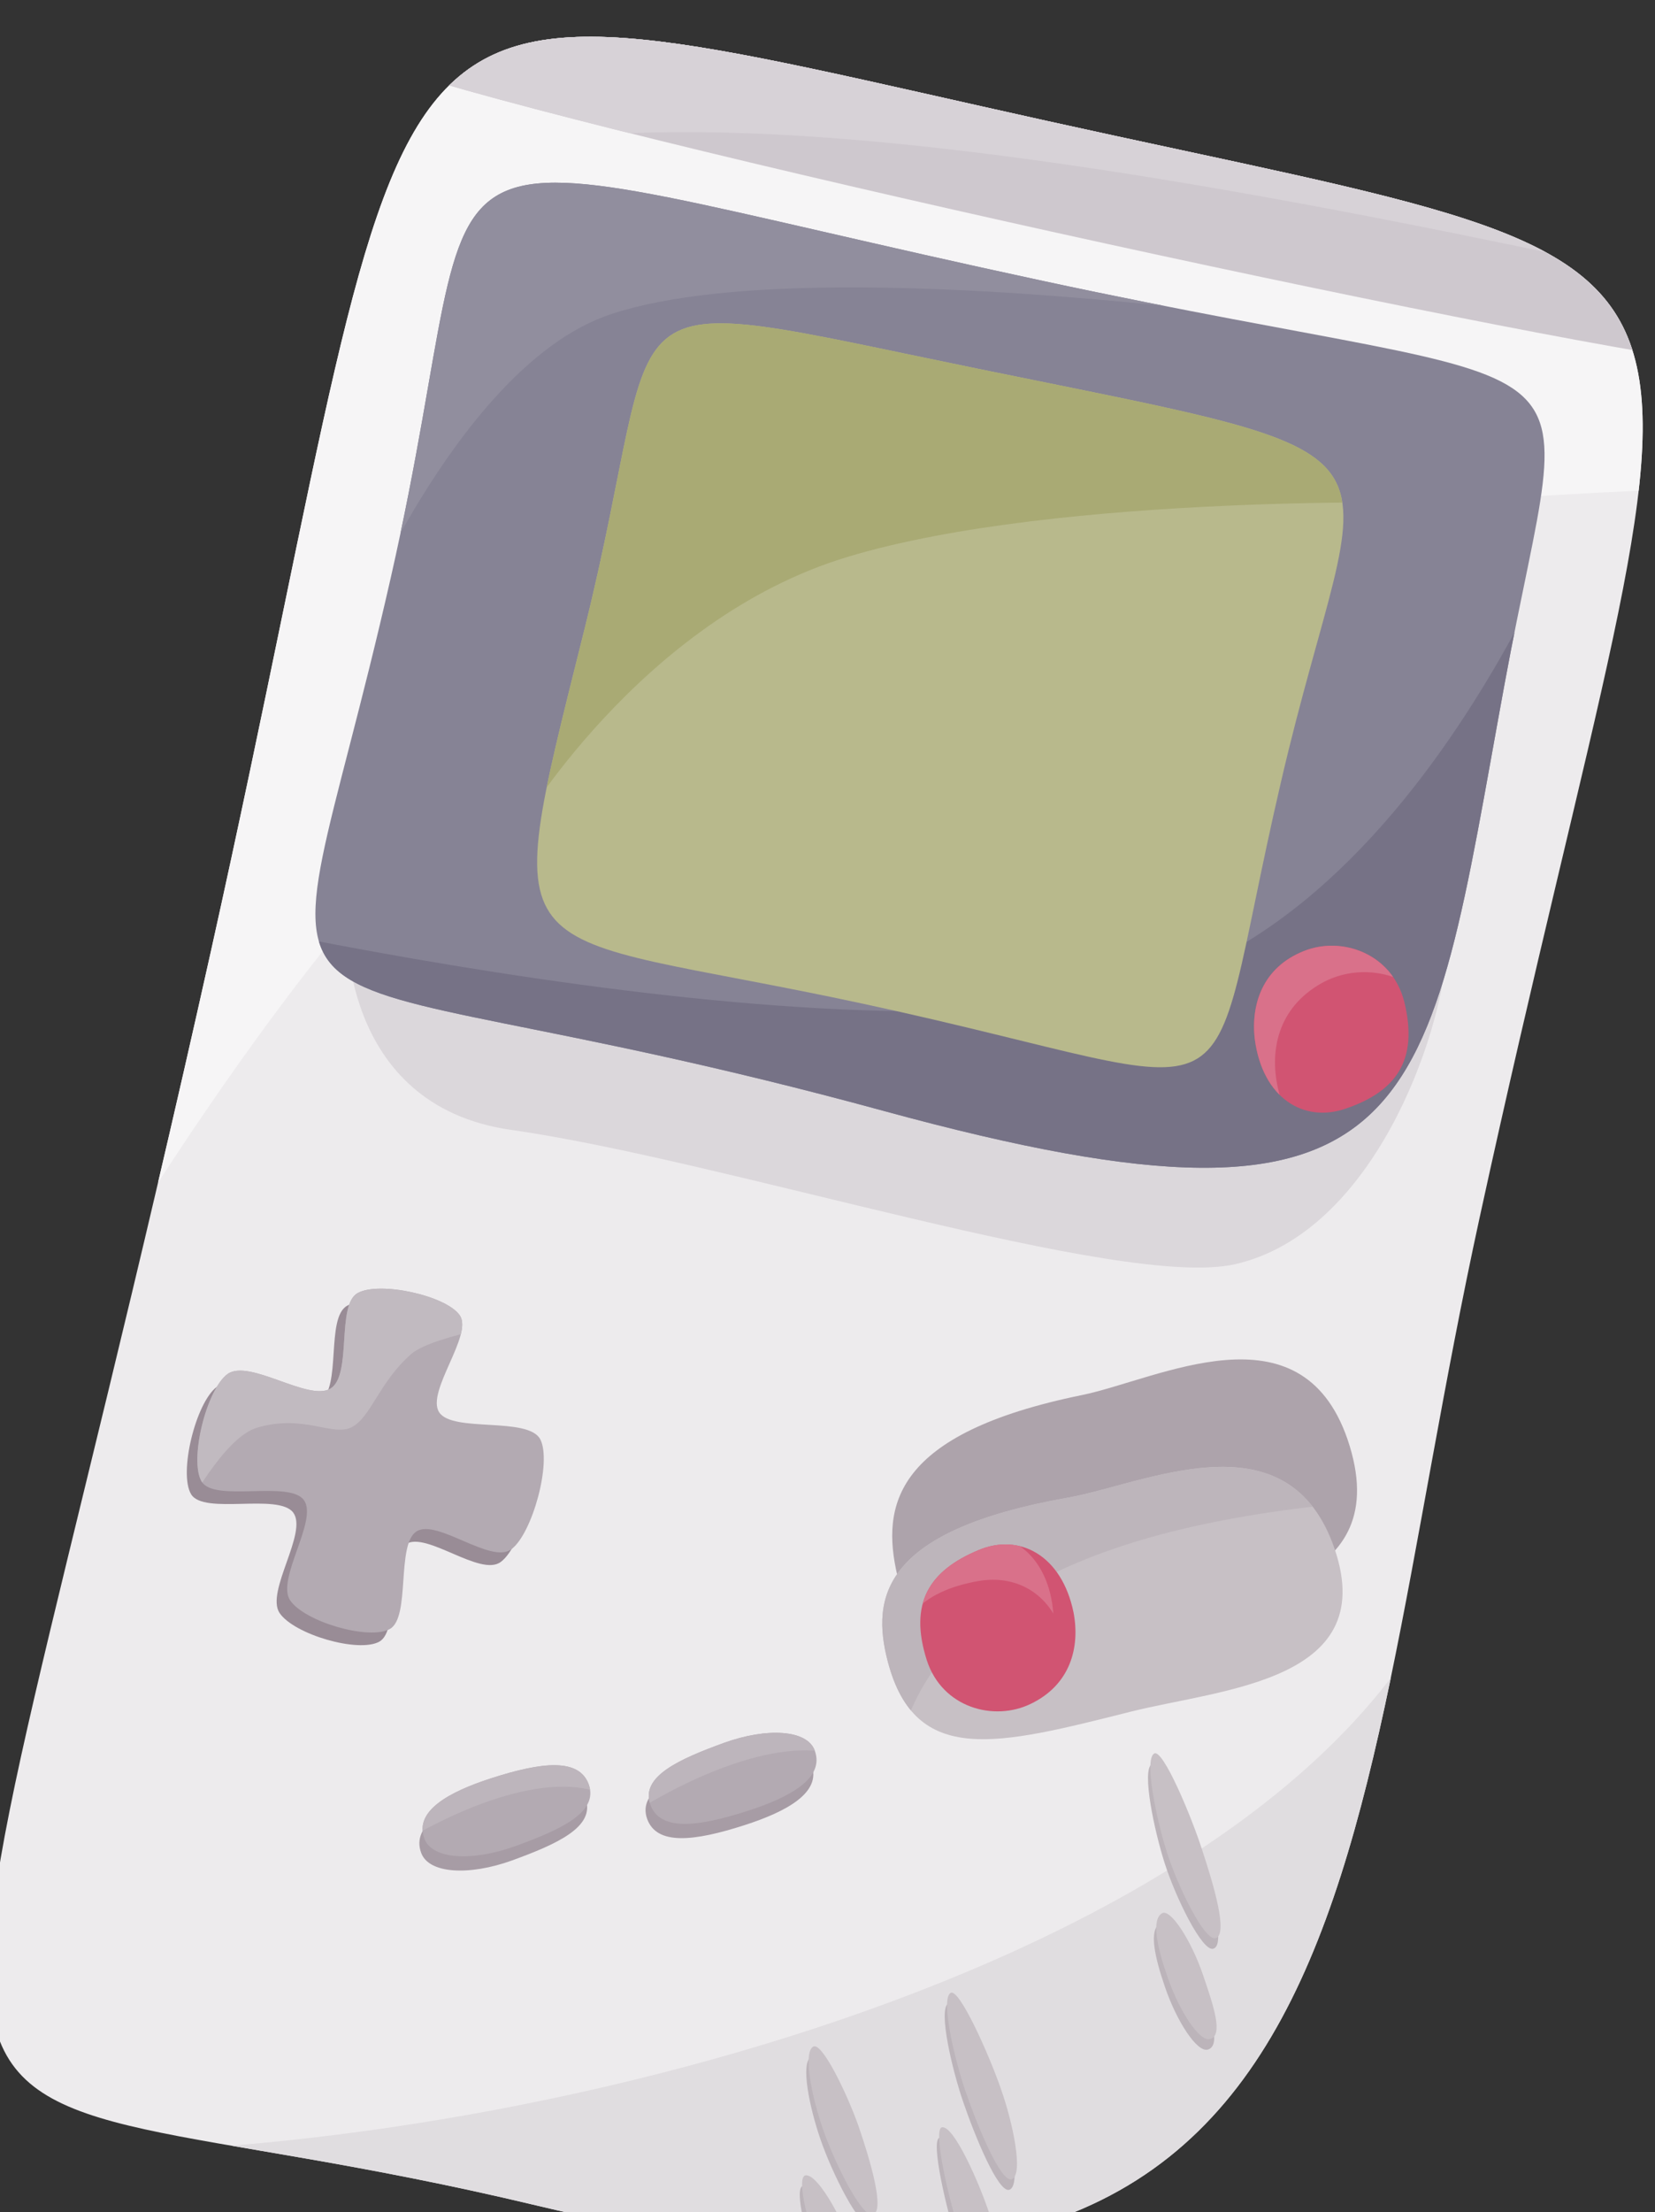 <?xml version="1.0" encoding="UTF-8" standalone="no"?>
<!DOCTYPE svg PUBLIC "-//W3C//DTD SVG 1.1//EN" "http://www.w3.org/Graphics/SVG/1.1/DTD/svg11.dtd">
<svg width="100%" height="100%" viewBox="0 0 351 469" version="1.1" xmlns="http://www.w3.org/2000/svg" xmlns:xlink="http://www.w3.org/1999/xlink" xml:space="preserve" xmlns:serif="http://www.serif.com/" style="fill-rule:evenodd;clip-rule:evenodd;stroke-linejoin:round;stroke-miterlimit:2;">
    <rect x="0" y="0" width="351" height="469" fill="#333333" stroke="none"/>
    <g transform="matrix(1,0,0,1,-21316.6,-3121.15)">
        <g transform="matrix(0.976,0.213,-2.252,10.091,20828.4,-789.427)">
            <g transform="matrix(1,0,0,0.097,-18598.4,0)">
                <path d="M20150.7,3683.6C20315.8,3684.07 20289.8,3669.26 20290.9,3890.55C20291.6,4034.34 20325.9,4140.83 20141.2,4137.12C19986.6,4134.02 20015.8,4187.35 20015.7,3892.75C20015.6,3672.12 19992.4,3683.14 20150.7,3683.6Z" style="fill:rgb(237,235,237);"/>
                <clipPath id="_clip1">
                    <path d="M20150.7,3683.6C20315.8,3684.07 20289.8,3669.26 20290.9,3890.55C20291.6,4034.34 20325.9,4140.83 20141.2,4137.12C19986.6,4134.02 20015.8,4187.35 20015.7,3892.75C20015.6,3672.12 19992.4,3683.14 20150.7,3683.6Z"/>
                </clipPath>
                <g clip-path="url(#_clip1)">
                    <path d="M20303.1,3953.3C20298.9,4045.53 20144.9,4123.41 20047.7,4145.91L20342.2,4154.14L20303.1,3953.3Z" style="fill:rgb(224,221,224);"/>
                    <path d="M19999.1,3991.13C19999.1,3991.13 20035.9,3865.1 20082.1,3823.03C20152,3759.46 20348.5,3719.26 20348.5,3719.26L20256.6,3636.25L19990.1,3645.94L19987.4,3845.17L19999.1,3991.13Z" style="fill:rgb(246,245,246);"/>
                    <path d="M20011.5,3702.12C20061.1,3707.4 20254.5,3707.47 20302.8,3703.33C20311.5,3702.58 20310.3,3678.19 20301.6,3677.28C20252,3672 20053.4,3667.52 20005.1,3671.66C19994.7,3672.55 20001.2,3701.03 20011.5,3702.12Z" style="fill:rgb(206,200,206);"/>
                    <clipPath id="_clip2">
                        <path d="M20011.5,3702.12C20061.1,3707.4 20254.5,3707.47 20302.8,3703.33C20311.5,3702.58 20310.3,3678.19 20301.6,3677.28C20252,3672 20053.4,3667.52 20005.1,3671.66C19994.7,3672.55 20001.2,3701.03 20011.5,3702.12Z"/>
                    </clipPath>
                    <g clip-path="url(#_clip2)">
                        <path d="M19997.3,3772.49C19987,3701.85 20103,3687.94 20288.3,3688.11L20114.6,3649.68L19985.8,3690.48L19997.3,3772.49Z" style="fill:rgb(215,210,215);"/>
                    </g>
                    <path d="M20042.5,3880.57C20042.5,3880.57 20049.1,3918.88 20086.2,3916.13C20131.6,3912.78 20220,3921.71 20242.4,3911.22C20269.7,3898.41 20274.5,3854.63 20271.8,3837.5L20042.5,3880.57Z" style="fill:rgb(219,215,219);"/>
                </g>
            </g>
            <g transform="matrix(1,0,0,0.097,-18598.4,0)">
                <path d="M20157.2,3716.82C20283.4,3716.41 20268.4,3700.39 20271.4,3779.2C20274.9,3871.8 20282.7,3901.61 20162.4,3895.41C20014,3887.77 20035.3,3921.34 20035.7,3807.56C20036.1,3702.77 20008.6,3717.31 20157.2,3716.82Z" style="fill:rgb(134,131,149);"/>
                <clipPath id="_clip3">
                    <path d="M20157.2,3716.82C20283.4,3716.41 20268.4,3700.39 20271.4,3779.2C20274.9,3871.8 20282.7,3901.61 20162.4,3895.41C20014,3887.77 20035.3,3921.34 20035.7,3807.56C20036.1,3702.77 20008.6,3717.31 20157.2,3716.82Z"/>
                </clipPath>
                <g clip-path="url(#_clip3)">
                    <path d="M20281.4,3715.22C20281.4,3715.22 20272.4,3826.2 20209.9,3858.58C20148.4,3890.46 19987.4,3886.07 19987.4,3886.07L20109.2,3927.5L20257.2,3925.43L20328.5,3793.99L20281.4,3715.22Z" style="fill:rgb(118,114,134);"/>
                    <path d="M20027.4,3834.8C20027.4,3834.8 20036.9,3762.07 20069.3,3743.07C20113.1,3717.33 20248.9,3711.08 20248.9,3711.08L20008.3,3705.06L20027.4,3834.8Z" style="fill:rgb(145,142,158);"/>
                </g>
            </g>
            <g transform="matrix(1,0,0,0.097,-18598.4,0)">
                <path d="M20147.8,3737.89C20248.3,3736.58 20230.2,3733.02 20229.6,3809.77C20228.9,3887.57 20241.7,3874 20153.4,3874.21C20075,3874.41 20076.3,3886.28 20078.2,3810.41C20080.2,3733.68 20062.3,3739 20147.8,3737.89Z" style="fill:rgb(184,185,140);"/>
                <clipPath id="_clip4">
                    <path d="M20147.8,3737.89C20248.3,3736.58 20230.2,3733.02 20229.6,3809.77C20228.9,3887.57 20241.7,3874 20153.4,3874.21C20075,3874.41 20076.3,3886.28 20078.2,3810.41C20080.2,3733.68 20062.3,3739 20147.8,3737.89Z"/>
                </clipPath>
                <g clip-path="url(#_clip4)">
                    <path d="M20073.6,3854.24C20073.6,3854.24 20089.2,3804.95 20129.4,3782.62C20170.5,3759.77 20250.2,3744.64 20250.2,3744.64L20153.4,3715.22L20069.2,3721.98L20073.6,3854.24Z" style="fill:rgb(169,170,116);"/>
                </g>
            </g>
            <g transform="matrix(1,0,0,0.097,-18600,0.3)">
                <path d="M20060.7,3977.69C20064.6,3973.93 20058,3960.24 20061.9,3956.76C20065.8,3953.27 20080.4,3953.27 20084.1,3956.76C20087.8,3960.24 20080.6,3974.03 20084.3,3977.69C20088,3981.35 20102.9,3974.54 20106.5,3978.71C20110,3982.89 20109.2,3998.62 20105.6,4002.72C20102.1,4006.83 20088.7,3999.68 20085.1,4003.34C20081.5,4007 20087.9,4021.36 20084.1,4024.68C20080.3,4028 20066.1,4027.04 20062.1,4023.24C20058.2,4019.45 20064.3,4005.32 20060.3,4001.9C20056.3,3998.48 20041.9,4006.48 20038.3,4002.72C20034.7,3998.96 20035,3983.5 20038.7,3979.33C20042.5,3975.16 20056.8,3981.45 20060.7,3977.69Z" style="fill:rgb(153,140,150);"/>
            </g>
            <g transform="matrix(1,0,0,0.097,-18598.4,0)">
                <path d="M20060.7,3977.69C20064.6,3973.93 20058,3960.24 20061.9,3956.76C20065.8,3953.27 20080.4,3953.27 20084.1,3956.76C20087.8,3960.24 20080.6,3974.03 20084.3,3977.69C20088,3981.35 20102.9,3974.54 20106.5,3978.71C20110,3982.89 20109.2,3998.62 20105.6,4002.72C20102.1,4006.83 20088.7,3999.68 20085.1,4003.34C20081.5,4007 20087.9,4021.36 20084.1,4024.68C20080.3,4028 20066.1,4027.04 20062.1,4023.24C20058.2,4019.45 20064.3,4005.32 20060.3,4001.9C20056.3,3998.48 20041.9,4006.48 20038.3,4002.72C20034.7,3998.96 20035,3983.5 20038.7,3979.33C20042.5,3975.16 20056.8,3981.45 20060.7,3977.69Z" style="fill:rgb(179,170,178);"/>
                <clipPath id="_clip5">
                    <path d="M20060.7,3977.69C20064.6,3973.93 20058,3960.24 20061.9,3956.76C20065.8,3953.27 20080.4,3953.27 20084.1,3956.76C20087.8,3960.24 20080.6,3974.03 20084.3,3977.69C20088,3981.35 20102.9,3974.54 20106.5,3978.71C20110,3982.89 20109.2,3998.62 20105.6,4002.72C20102.1,4006.83 20088.7,3999.68 20085.1,4003.34C20081.5,4007 20087.9,4021.36 20084.1,4024.68C20080.3,4028 20066.1,4027.04 20062.1,4023.24C20058.2,4019.45 20064.3,4005.32 20060.3,4001.9C20056.3,3998.48 20041.9,4006.48 20038.3,4002.72C20034.7,3998.96 20035,3983.5 20038.7,3979.33C20042.5,3975.16 20056.8,3981.45 20060.7,3977.69Z"/>
                </clipPath>
                <g clip-path="url(#_clip5)">
                    <path d="M20035.8,4010.37C20036.5,4009.1 20040.8,3992.73 20047.2,3989.14C20056.3,3984.08 20063.4,3987.63 20066.9,3984.7C20070.4,3981.77 20070.5,3974.15 20075.8,3966.95C20079.6,3961.79 20100,3954.14 20100,3954.14L20066.4,3942.23L20039.6,3957.24L20027.1,3982.01C20027.1,3982.01 20035.1,4011.64 20035.8,4010.37Z" style="fill:rgb(193,186,192);"/>
                </g>
            </g>
            <g transform="matrix(1.005,0,0,0.105,-18701.4,-33.849)">
                <path d="M20241.5,4008.32C20259.4,3999.44 20292.7,3990.64 20275.4,3964.33C20259.4,3940.19 20233.6,3960.79 20218.6,3966.95C20181.6,3982.11 20182.3,3996.38 20188.8,4008.98C20199.4,4029.44 20215.4,4021.27 20241.5,4008.32Z" style="fill:rgb(173,163,171);"/>
            </g>
            <g transform="matrix(1,0,0,0.097,-18598.4,0)">
                <path d="M20241.5,4008.32C20259.4,3999.44 20292.7,3990.64 20275.4,3964.33C20259.4,3940.19 20233.6,3960.79 20218.6,3966.95C20181.6,3982.11 20182.3,3996.38 20188.8,4008.98C20199.4,4029.44 20215.4,4021.27 20241.5,4008.32Z" style="fill:rgb(199,192,197);"/>
                <clipPath id="_clip6">
                    <path d="M20241.5,4008.32C20259.4,3999.44 20292.7,3990.64 20275.4,3964.33C20259.4,3940.19 20233.6,3960.79 20218.6,3966.95C20181.6,3982.11 20182.3,3996.38 20188.8,4008.98C20199.4,4029.44 20215.4,4021.27 20241.5,4008.32Z"/>
                </clipPath>
                <g clip-path="url(#_clip6)">
                    <path d="M20195,4028.78C20194,3994.52 20226.4,3970.18 20283.9,3953.3L20185.4,3946.38L20173.9,4021.39L20195,4028.78Z" style="fill:rgb(189,181,187);"/>
                </g>
            </g>
            <g transform="matrix(1,0,0,0.097,-18598.4,0.3)">
                <path d="M20112,4050.94C20121.9,4045.18 20129.3,4042.8 20132.5,4047.81C20135.9,4053.19 20128.6,4058.51 20120.1,4063.89C20111.9,4069.03 20103.4,4070.41 20100.9,4066.34C20097.6,4061.12 20103.9,4055.65 20112,4050.94Z" style="fill:rgb(167,156,165);"/>
            </g>
            <g transform="matrix(-1,0,0,-0.097,21680.3,785.711)">
                <path d="M20112,4050.94C20121.9,4045.18 20129.3,4042.8 20132.5,4047.81C20135.9,4053.19 20128.6,4058.51 20120.1,4063.89C20111.9,4069.03 20103.4,4070.41 20100.9,4066.34C20097.6,4061.12 20103.9,4055.65 20112,4050.94Z" style="fill:rgb(167,156,165);"/>
            </g>
            <g transform="matrix(1,0,0,0.097,-18598.4,0)">
                <path d="M20112,4050.94C20121.9,4045.18 20129.3,4042.8 20132.5,4047.81C20135.9,4053.19 20128.6,4058.51 20120.1,4063.89C20111.9,4069.03 20103.4,4070.41 20100.9,4066.34C20097.6,4061.12 20103.9,4055.65 20112,4050.94Z" style="fill:rgb(179,170,178);"/>
                <clipPath id="_clip7">
                    <path d="M20112,4050.94C20121.9,4045.18 20129.3,4042.8 20132.5,4047.81C20135.9,4053.19 20128.6,4058.51 20120.1,4063.89C20111.9,4069.03 20103.4,4070.41 20100.9,4066.34C20097.6,4061.12 20103.9,4055.65 20112,4050.94Z"/>
                </clipPath>
                <g clip-path="url(#_clip7)">
                    <path d="M20094.2,4070.36C20112.8,4052.27 20130.5,4045.09 20139.8,4050.72L20128.2,4040.71L20098.7,4042.54L20094.2,4070.36Z" style="fill:rgb(189,181,188);"/>
                </g>
            </g>
            <g transform="matrix(-1,0,0,-0.097,21680.3,785.411)">
                <path d="M20112,4050.94C20121.9,4045.18 20129.3,4042.8 20132.5,4047.81C20135.9,4053.19 20128.6,4058.51 20120.1,4063.89C20111.9,4069.03 20103.4,4070.41 20100.9,4066.34C20097.6,4061.12 20103.9,4055.65 20112,4050.94Z" style="fill:rgb(179,170,178);"/>
                <clipPath id="_clip8">
                    <path d="M20112,4050.94C20121.9,4045.18 20129.3,4042.8 20132.5,4047.81C20135.9,4053.19 20128.6,4058.51 20120.1,4063.89C20111.9,4069.03 20103.4,4070.41 20100.9,4066.34C20097.6,4061.12 20103.9,4055.65 20112,4050.94Z"/>
                </clipPath>
                <g clip-path="url(#_clip8)">
                    <g transform="matrix(-1,0,0,-1,40230.2,8115.44)">
                        <path d="M20094.2,4070.36C20112.8,4052.27 20130.5,4045.09 20139.8,4050.72L20128.2,4040.71L20098.7,4042.54L20094.2,4070.36Z" style="fill:rgb(189,181,188);"/>
                    </g>
                </g>
            </g>
            <g transform="matrix(1,0,0,0.097,-18598.4,0)">
                <path d="M20202.4,3981.87C20210.1,3976.43 20219.9,3979.11 20225,3990.42C20228,3997.33 20227.7,4005.49 20220.4,4011.21C20213.6,4016.61 20202.2,4016.07 20196.8,4006.9C20190.4,3995.93 20193.2,3988.31 20202.4,3981.87Z" style="fill:rgb(209,84,114);"/>
                <clipPath id="_clip9">
                    <path d="M20202.4,3981.87C20210.1,3976.43 20219.9,3979.11 20225,3990.42C20228,3997.33 20227.7,4005.49 20220.4,4011.21C20213.6,4016.61 20202.2,4016.07 20196.8,4006.9C20190.4,3995.93 20193.2,3988.31 20202.4,3981.87Z"/>
                </clipPath>
                <g clip-path="url(#_clip9)">
                    <g transform="matrix(1.103,0.248,-0.248,1.103,-1096.94,-5422.83)">
                        <path d="M20202.2,4012.43C20200.1,4011.16 20198.3,4009.34 20196.8,4006.9C20190.4,3995.93 20193.2,3988.31 20202.4,3981.87C20209.6,3976.82 20218.5,3978.77 20223.8,3988.11C20219,3984.96 20213.3,3985.16 20208.4,3988.59C20199.6,3994.8 20196.7,4002.1 20202.2,4012.43Z" style="fill:rgb(217,113,138);"/>
                    </g>
                </g>
            </g>
            <g transform="matrix(-0.998,-0.007,0.068,-0.097,21550.9,903.449)">
                <path d="M20202.4,3981.87C20210.1,3976.43 20219.9,3979.11 20225,3990.42C20228,3997.33 20227.7,4005.49 20220.4,4011.21C20213.6,4016.61 20202.2,4016.07 20196.8,4006.9C20190.4,3995.93 20193.2,3988.31 20202.4,3981.87Z" style="fill:rgb(209,84,114);"/>
                <clipPath id="_clip10">
                    <path d="M20202.4,3981.87C20210.1,3976.43 20219.9,3979.11 20225,3990.42C20228,3997.33 20227.7,4005.49 20220.4,4011.21C20213.6,4016.61 20202.2,4016.07 20196.8,4006.9C20190.4,3995.93 20193.2,3988.31 20202.4,3981.87Z"/>
                </clipPath>
                <g clip-path="url(#_clip10)">
                    <g transform="matrix(-1.134,0.218,-0.219,-1.137,44049,4102.77)">
                        <path d="M20246.7,3991.31C20244.4,3989.28 20242.4,3986.33 20241,3982.48C20238.4,3975.38 20239.3,3967.26 20246.9,3962.04C20254,3957.12 20265.4,3958.43 20270.2,3967.94C20270.3,3968.21 20270.4,3968.48 20270.5,3968.75C20265,3964.24 20257,3964.33 20251.5,3968.12C20243.9,3973.34 20243,3981.46 20245.6,3988.56C20245.9,3989.54 20246.3,3990.45 20246.7,3991.31Z" style="fill:rgb(217,113,138);"/>
                    </g>
                </g>
            </g>
            <g transform="matrix(1,0,0,0.097,-18599.2,-0.022)">
                <path d="M20258,4051.13C20256.2,4052.95 20258.4,4057.95 20262.1,4063.95C20266,4070.32 20271.8,4076.14 20273.9,4074.85C20276.3,4073.4 20273.2,4068.18 20269.3,4061.83C20265.4,4055.46 20259.5,4049.55 20258,4051.13Z" style="fill:rgb(188,180,186);"/>
            </g>
            <g transform="matrix(1,0,0,0.097,-18639.3,2.495)">
                <path d="M20258,4051.13C20256.2,4052.95 20262,4064.83 20265.7,4070.83C20269.6,4077.2 20277.2,4088.12 20279.3,4086.83C20281.6,4085.39 20276.9,4075.07 20272.9,4068.71C20269,4062.34 20259.5,4049.55 20258,4051.13Z" style="fill:rgb(188,180,186);"/>
            </g>
            <g transform="matrix(1,0,0,0.097,-18668.7,3.563)">
                <path d="M20261.4,4057.42C20259.6,4059.24 20263.5,4067.89 20267.2,4073.89C20271.1,4080.26 20279.5,4090.68 20281.6,4089.38C20283.9,4087.94 20278.4,4078.13 20274.5,4071.77C20270.5,4065.4 20262.9,4055.84 20261.4,4057.42Z" style="fill:rgb(188,180,186);"/>
            </g>
            <g transform="matrix(-0.42,0.088,0.908,0.041,6425.13,-1549.35)">
                <path d="M20259.9,4054.11C20258.2,4055.93 20262,4064.83 20265.7,4070.83C20269.6,4077.2 20279.5,4090.68 20281.6,4089.38C20283.9,4087.94 20276.9,4075.07 20272.9,4068.71C20269,4062.34 20261.5,4052.53 20259.9,4054.11Z" style="fill:rgb(188,180,186);"/>
            </g>
            <g transform="matrix(-0.463,0.086,0.887,0.045,7409.3,-1526.31)">
                <path d="M20258,4051.13C20256.2,4052.95 20262,4064.83 20265.7,4070.83C20269.6,4077.2 20277.9,4088.4 20280,4087.1C20282.3,4085.66 20276.9,4075.07 20272.9,4068.71C20269,4062.34 20259.5,4049.55 20258,4051.13Z" style="fill:rgb(188,180,186);"/>
            </g>
            <g transform="matrix(1,0.002,-0.023,0.097,-18515,-43.707)">
                <path d="M20258,4051.13C20256.2,4052.95 20262,4064.83 20265.7,4070.83C20269.6,4077.2 20278,4087.3 20280.1,4086.01C20282.5,4084.57 20276.9,4075.07 20272.9,4068.71C20269,4062.34 20259.5,4049.55 20258,4051.13Z" style="fill:rgb(188,180,186);"/>
            </g>
            <g transform="matrix(1,0,0,0.097,-18599.2,-0.244)">
                <path d="M20258,4051.13C20256.2,4052.95 20258.4,4057.95 20262.1,4063.95C20266,4070.32 20271.8,4076.14 20273.9,4074.85C20276.3,4073.4 20273.2,4068.18 20269.3,4061.83C20265.4,4055.46 20259.5,4049.55 20258,4051.13Z" style="fill:rgb(199,192,197);"/>
            </g>
            <g transform="matrix(1,0,0,0.097,-18639.3,2.273)">
                <path d="M20258,4051.13C20256.2,4052.95 20262,4064.83 20265.7,4070.83C20269.6,4077.2 20277.2,4088.12 20279.3,4086.83C20281.6,4085.39 20276.9,4075.07 20272.9,4068.71C20269,4062.34 20259.5,4049.55 20258,4051.13Z" style="fill:rgb(199,192,197);"/>
            </g>
            <g transform="matrix(1,0,0,0.097,-18668.7,3.341)">
                <path d="M20261.4,4057.42C20259.6,4059.24 20263.5,4067.89 20267.2,4073.89C20271.1,4080.26 20279.5,4090.68 20281.6,4089.38C20283.9,4087.94 20278.4,4078.13 20274.5,4071.77C20270.5,4065.4 20262.9,4055.84 20261.4,4057.42Z" style="fill:rgb(199,192,197);"/>
            </g>
            <g transform="matrix(-0.42,0.088,0.908,0.041,6425.13,-1549.57)">
                <path d="M20259.9,4054.11C20258.2,4055.93 20262,4064.83 20265.7,4070.83C20269.6,4077.2 20279.5,4090.68 20281.6,4089.38C20283.9,4087.94 20276.9,4075.07 20272.9,4068.71C20269,4062.34 20261.5,4052.53 20259.9,4054.11Z" style="fill:rgb(199,192,197);"/>
            </g>
            <g transform="matrix(-0.463,0.086,0.887,0.045,7409.3,-1526.53)">
                <path d="M20258,4051.13C20256.2,4052.95 20262,4064.83 20265.7,4070.83C20269.6,4077.2 20277.9,4088.4 20280,4087.1C20282.3,4085.66 20276.9,4075.07 20272.9,4068.71C20269,4062.34 20259.5,4049.55 20258,4051.13Z" style="fill:rgb(199,192,197);"/>
            </g>
            <g transform="matrix(1,0.002,-0.023,0.097,-18515,-43.929)">
                <path d="M20258,4051.13C20256.2,4052.95 20262,4064.83 20265.7,4070.83C20269.6,4077.2 20278,4087.3 20280.1,4086.01C20282.5,4084.57 20276.9,4075.07 20272.9,4068.71C20269,4062.34 20259.5,4049.55 20258,4051.13Z" style="fill:rgb(199,192,197);"/>
            </g>
        </g>
    </g>
</svg>

